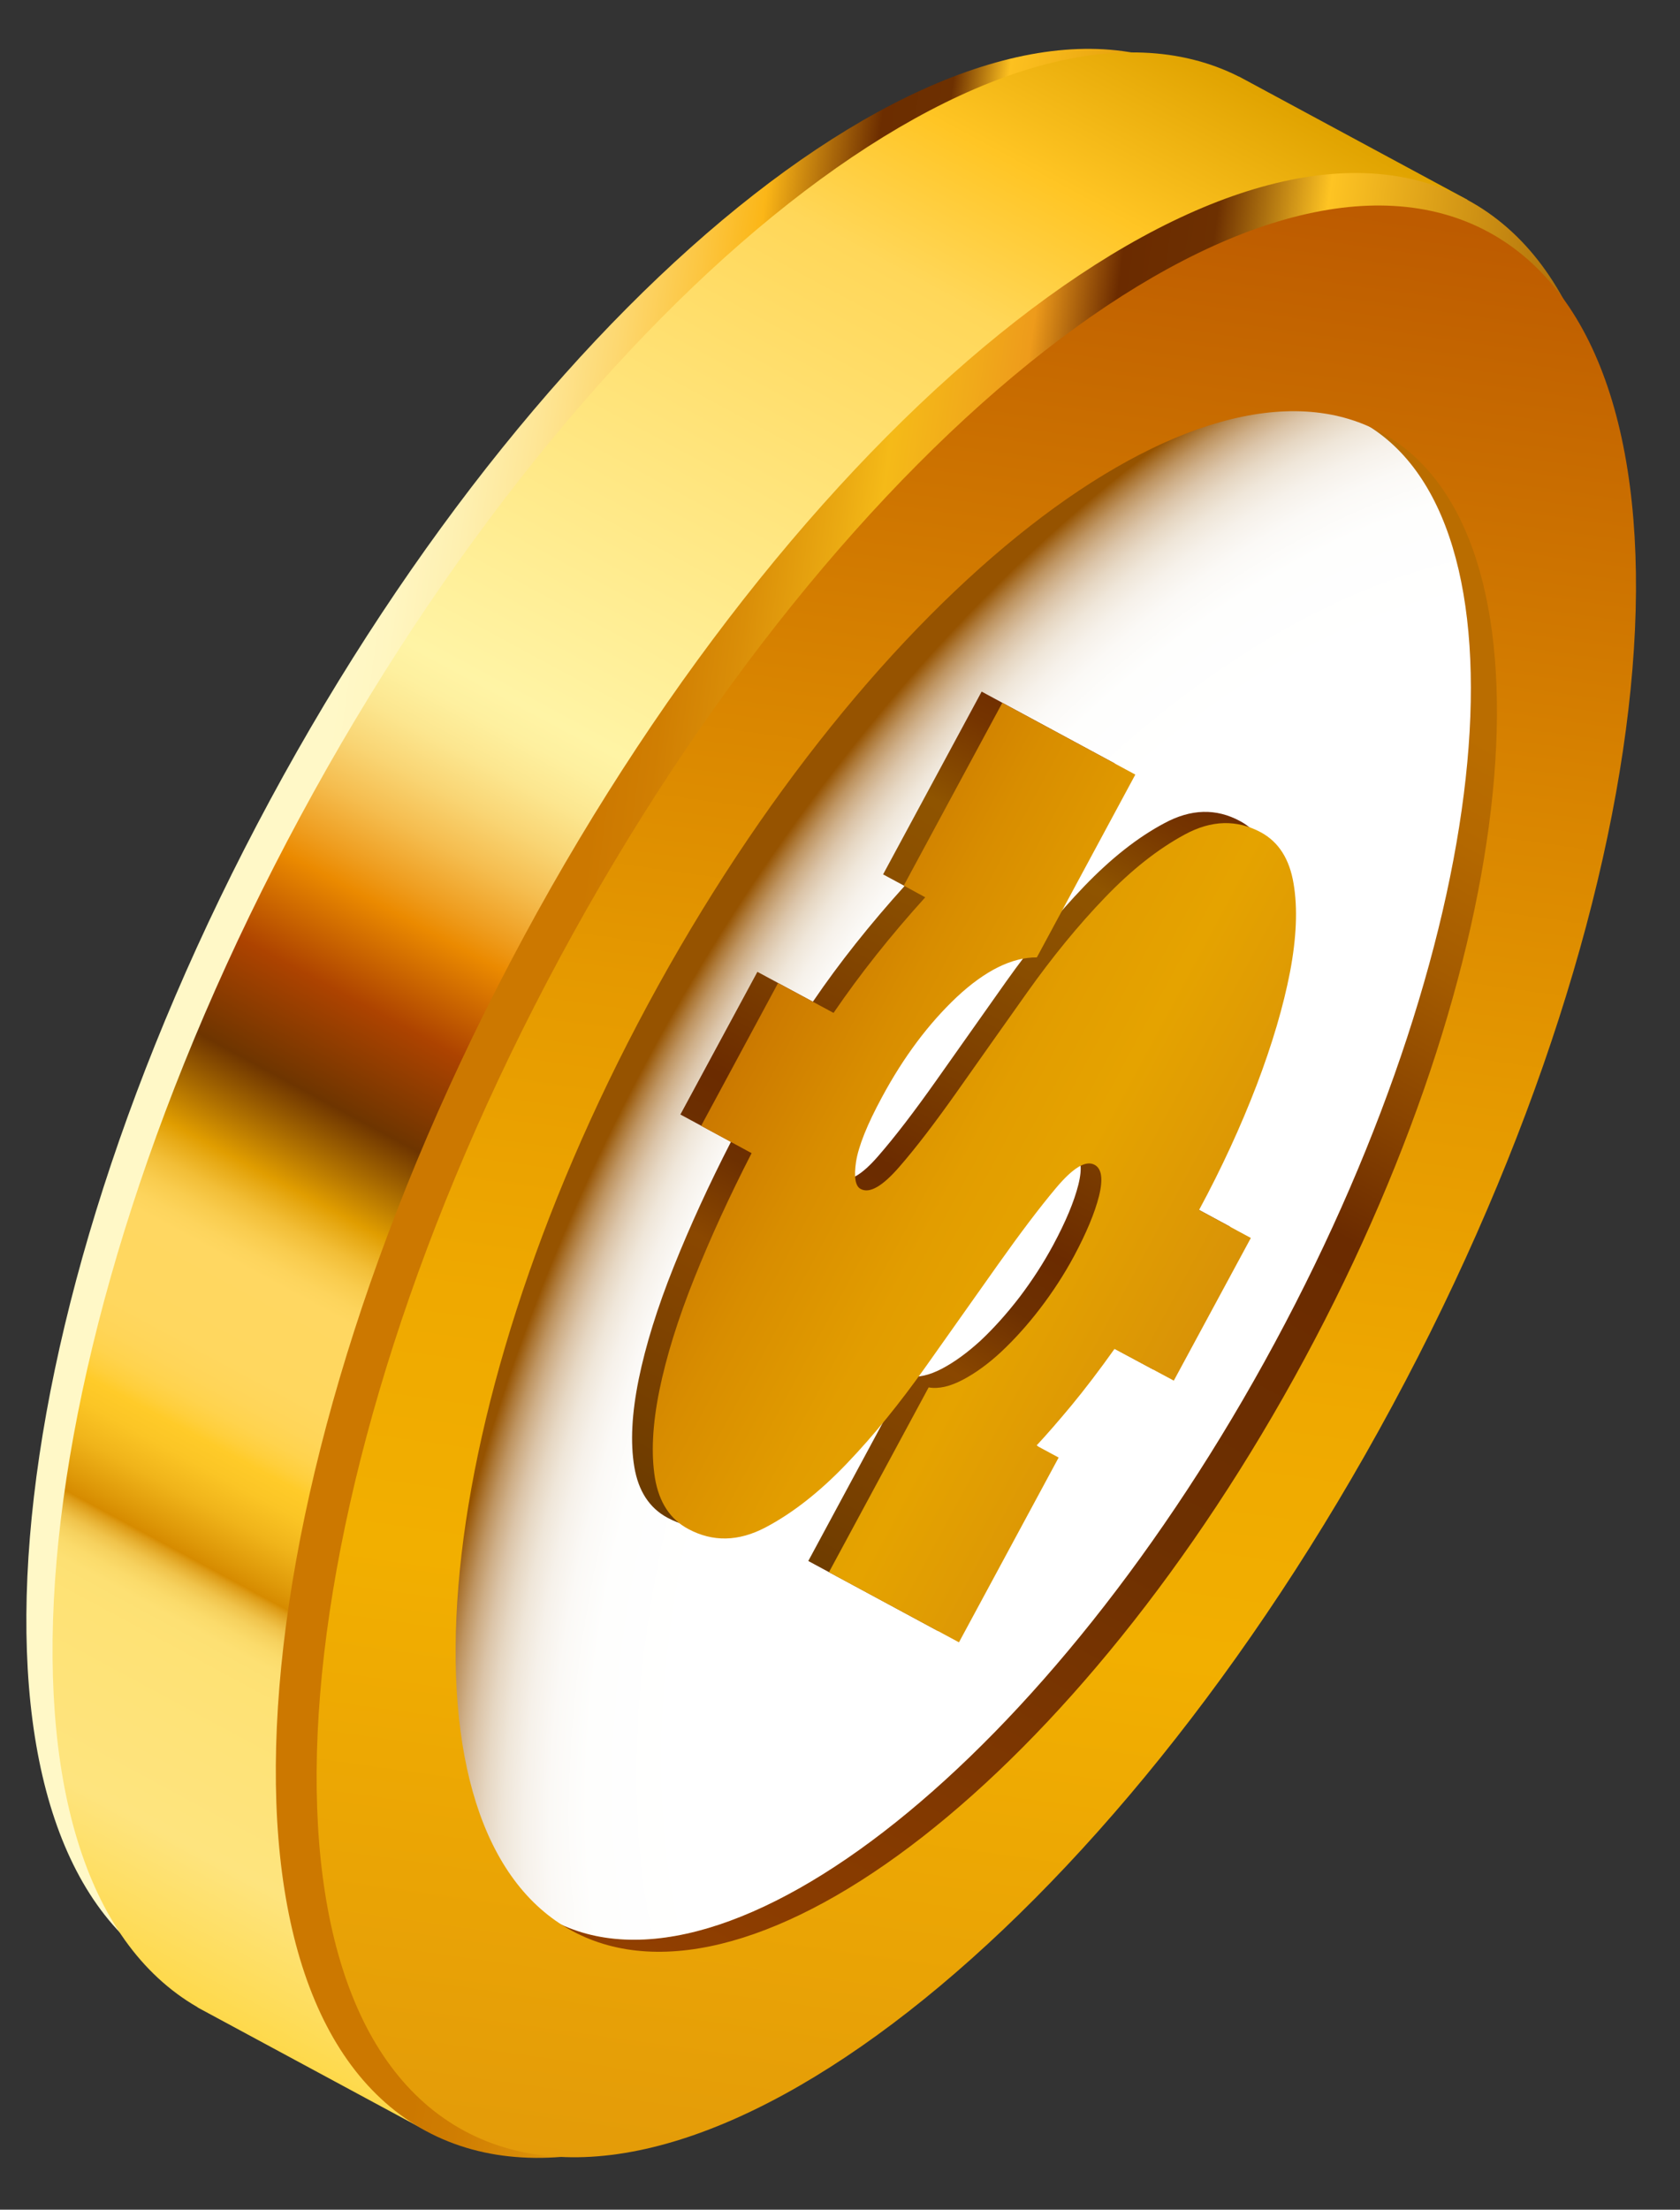 <svg width="89" height="117" viewBox="0 0 89 117" fill="none" xmlns="http://www.w3.org/2000/svg">
	<rect x="0" y="0" width="89" height="117" fill="#333333" stroke="none"/>
	<path d="M58.385 66.142C73.362 38.382 75.644 10.559 63.47 3.984C51.295 -2.578 29.285 14.603 14.308 42.363C-0.67 70.135 -2.951 97.964 9.223 104.532C21.398 111.1 43.408 93.914 58.385 66.142Z" fill="url(#paint0_linear_21_278)" />
	<path d="M26.308 105.902C37.752 100.639 51.12 86.576 61.296 67.709C71.465 48.854 75.881 29.958 74 17.506L77.74 10.578L66.026 4.262C65.984 4.242 65.943 4.216 65.902 4.195C65.861 4.169 65.819 4.155 65.778 4.129L65.642 4.055L65.642 4.061C53.212 -2.235 31.038 15.186 15.915 43.224C0.791 71.249 -1.6 99.339 10.471 106.284L10.464 106.29L22.574 112.818L26.308 105.902Z" fill="url(#paint1_linear_21_278)" />
	<path d="M72.561 73.796C87.791 45.57 90.115 17.265 77.734 10.583C65.353 3.908 42.977 21.379 27.74 49.617C12.509 77.855 10.192 106.161 22.567 112.836C34.949 119.511 57.331 102.035 72.561 73.796Z" fill="url(#paint2_linear_21_278)" />
	<path d="M28.667 106.2C18.546 100.745 20.839 76.873 33.782 52.878C46.719 28.888 65.412 13.865 75.533 19.32C85.654 24.775 83.361 48.648 70.418 72.643C57.475 96.632 38.776 111.655 28.667 106.2Z" fill="url(#paint3_linear_21_278)" />
	<path d="M29.253 101.667C19.929 96.633 21.952 74.795 33.781 52.877C45.598 30.959 62.74 17.277 72.064 22.305C81.388 27.339 79.365 49.177 67.536 71.094C55.72 93.007 38.577 106.695 29.253 101.667Z" fill="url(#paint4_radial_21_278)" />
	<path d="M29.253 101.667C19.929 96.633 21.952 74.795 33.781 52.877C45.598 30.959 62.74 17.277 72.064 22.305C81.388 27.339 79.365 49.177 67.536 71.094C55.72 93.007 38.577 106.695 29.253 101.667Z" fill="url(#paint5_radial_21_278)" style="mix-blend-mode:darken" />
	<path d="M34.331 53.171C46.148 31.259 63.52 17.69 73.121 22.878C82.735 28.059 80.936 50.029 69.113 71.941C57.29 93.859 39.918 107.427 30.311 102.24C20.703 97.052 22.508 75.088 34.331 53.171ZM73.758 74.436C88.735 46.676 91.017 18.853 78.842 12.279C66.668 5.717 44.664 22.897 29.687 50.657C14.704 78.423 12.428 106.259 24.596 112.826C36.777 119.395 58.781 102.208 73.758 74.436Z" fill="url(#paint6_linear_21_278)" />
	<path d="M61.09 72.51L65.165 64.95L62.427 63.47C63.633 61.239 64.645 59.036 65.473 56.859C66.308 54.683 66.897 52.676 67.242 50.858C67.591 49.051 67.656 47.485 67.435 46.19C67.221 44.889 66.641 43.988 65.703 43.481C64.429 42.788 63.088 42.825 61.675 43.592C60.256 44.346 58.856 45.458 57.445 46.921C56.034 48.39 54.648 50.079 53.3 51.975C51.959 53.872 50.715 55.628 49.581 57.238C48.442 58.848 47.425 60.179 46.539 61.196C45.645 62.23 44.966 62.615 44.5 62.361C44.217 62.214 44.138 61.725 44.256 60.913C44.388 60.096 44.838 58.955 45.631 57.492C46.778 55.367 48.101 53.597 49.6 52.193C51.099 50.794 52.515 50.095 53.829 50.099L59.05 40.421L52.004 36.62L46.783 46.298L47.922 46.912C46.089 48.942 44.468 50.976 43.064 53.039L40.124 51.458L36.044 59.012L38.723 60.459C37.564 62.716 36.552 64.92 35.688 67.082C34.825 69.239 34.206 71.226 33.838 73.025C33.47 74.831 33.388 76.378 33.603 77.667C33.818 78.95 34.404 79.851 35.366 80.365C36.659 81.059 38.023 81.035 39.466 80.276C40.909 79.511 42.34 78.388 43.771 76.89C45.195 75.403 46.589 73.685 47.969 71.741C49.35 69.786 50.62 68.001 51.773 66.367C52.931 64.734 53.956 63.373 54.85 62.309C55.746 61.232 56.426 60.829 56.892 61.083C57.27 61.283 57.352 61.832 57.126 62.736C56.9 63.633 56.453 64.696 55.8 65.912C55.279 66.88 54.676 67.807 54.002 68.695C53.323 69.576 52.637 70.336 51.951 70.981C51.266 71.607 50.58 72.113 49.908 72.467C49.231 72.822 48.624 72.961 48.095 72.868L42.82 82.653L49.707 86.368L54.988 76.583L53.814 75.95C54.339 75.388 54.955 74.679 55.664 73.823C56.373 72.962 57.143 71.958 57.95 70.822L61.09 72.51Z" fill="url(#paint7_linear_21_278)" />
	<path d="M62.184 73.103L66.265 65.549L63.521 64.069C64.728 61.832 65.739 59.629 66.574 57.452C67.402 55.276 67.991 53.275 68.342 51.457C68.685 49.644 68.75 48.084 68.529 46.789C68.315 45.488 67.742 44.587 66.803 44.074C65.523 43.387 64.182 43.418 62.769 44.184C61.356 44.945 59.951 46.051 58.539 47.52C57.128 48.983 55.748 50.672 54.401 52.568C53.053 54.471 51.809 56.227 50.675 57.837C49.536 59.447 48.525 60.773 47.633 61.795C46.74 62.823 46.06 63.208 45.594 62.954C45.311 62.807 45.232 62.319 45.35 61.513C45.482 60.689 45.932 59.554 46.725 58.091C47.872 55.96 49.202 54.19 50.694 52.785C52.193 51.387 53.609 50.688 54.929 50.692L60.145 41.014L53.099 37.213L47.877 46.891L49.016 47.511C47.183 49.534 45.562 51.575 44.158 53.632L41.219 52.051L37.144 59.611L39.817 61.058C38.658 63.315 37.646 65.519 36.783 67.675C35.919 69.832 35.3 71.819 34.932 73.618C34.564 75.43 34.488 76.971 34.697 78.26C34.913 79.542 35.498 80.444 36.461 80.958C37.753 81.652 39.117 81.634 40.566 80.869C42.003 80.11 43.44 78.982 44.865 77.489C46.289 76.002 47.683 74.284 49.063 72.334C50.444 70.385 51.714 68.594 52.867 66.96C54.026 65.327 55.05 63.966 55.945 62.901C56.846 61.831 57.52 61.422 57.986 61.675C58.364 61.876 58.446 62.425 58.22 63.335C57.994 64.233 57.547 65.295 56.9 66.505C56.38 67.473 55.776 68.4 55.097 69.288C54.423 70.169 53.731 70.929 53.045 71.573C52.366 72.206 51.675 72.706 51.003 73.06C50.325 73.414 49.724 73.554 49.196 73.462L43.915 83.246L50.802 86.96L56.083 77.176L54.908 76.543C55.433 75.981 56.049 75.272 56.758 74.422C57.473 73.555 58.237 72.557 59.044 71.421L62.184 73.103Z" fill="url(#paint8_linear_21_278)" />
	<defs>
		<linearGradient id="paint0_linear_21_278" x1="5.881" y1="49.992" x2="66.81" y2="58.53" gradientUnits="userSpaceOnUse">
			<stop offset="0.162" stop-color="#FFF8C7" />
			<stop offset="0.199" stop-color="#FFF6C1" />
			<stop offset="0.247" stop-color="#FEF0B1" />
			<stop offset="0.301" stop-color="#FEE696" />
			<stop offset="0.359" stop-color="#FDD871" />
			<stop offset="0.421" stop-color="#FCC641" />
			<stop offset="0.469" stop-color="#FBB617" />
			<stop offset="0.526" stop-color="#A26009" />
			<stop offset="0.559" stop-color="#6C2D00" />
			<stop offset="0.615" stop-color="#6D3001" />
			<stop offset="0.641" stop-color="#BA7D11" />
			<stop offset="0.662" stop-color="#FDC120" />
			<stop offset="0.811" stop-color="#DB9204" />
			<stop offset="0.816" stop-color="#E09D12" />
			<stop offset="0.83" stop-color="#EBB52F" />
			<stop offset="0.844" stop-color="#F3C746" />
			<stop offset="0.86" stop-color="#F9D456" />
			<stop offset="0.877" stop-color="#FDDC60" />
			<stop offset="0.9" stop-color="#FEDE63" />
			<stop offset="1" stop-color="#FBC543" />
		</linearGradient>
		<linearGradient id="paint1_linear_21_278" x1="66.182" y1="4.356" x2="11.016" y2="106.599" gradientUnits="userSpaceOnUse">
			<stop stop-color="#E0A300" />
			<stop offset="0.083" stop-color="#FFC524" />
			<stop offset="0.152" stop-color="#FFD759" />
			<stop offset="0.407" stop-color="#FFF4A5" />
			<stop offset="0.421" stop-color="#FEF09F" />
			<stop offset="0.439" stop-color="#FCE68F" />
			<stop offset="0.459" stop-color="#F9D574" />
			<stop offset="0.481" stop-color="#F5BD4F" />
			<stop offset="0.504" stop-color="#EF9E20" />
			<stop offset="0.518" stop-color="#EB8A00" />
			<stop offset="0.562" stop-color="#AD4300" />
			<stop offset="0.609" stop-color="#6E3500" />
			<stop offset="0.651" stop-color="#E09D00" />
			<stop offset="0.657" stop-color="#E7AA16" />
			<stop offset="0.667" stop-color="#F2BE37" />
			<stop offset="0.677" stop-color="#F9CC4E" />
			<stop offset="0.686" stop-color="#FDD45C" />
			<stop offset="0.693" stop-color="#FFD761" />
			<stop offset="0.733" stop-color="#FFD75F" />
			<stop offset="0.747" stop-color="#FFD558" />
			<stop offset="0.757" stop-color="#FFD34D" />
			<stop offset="0.765" stop-color="#FFCF3C" />
			<stop offset="0.771" stop-color="#FFCB29" />
			<stop offset="0.782" stop-color="#FBC525" />
			<stop offset="0.797" stop-color="#F0B41A" />
			<stop offset="0.814" stop-color="#DE9808" />
			<stop offset="0.821" stop-color="#D68B00" />
			<stop offset="0.823" stop-color="#DD9B16" />
			<stop offset="0.827" stop-color="#E7B133" />
			<stop offset="0.831" stop-color="#F0C34B" />
			<stop offset="0.836" stop-color="#F6D15E" />
			<stop offset="0.842" stop-color="#FBDB6B" />
			<stop offset="0.849" stop-color="#FDE073" />
			<stop offset="0.864" stop-color="#FEE275" />
			<stop offset="0.937" stop-color="#FEE47E" />
			<stop offset="1" stop-color="#FED94B" />
		</linearGradient>
		<linearGradient id="paint2_linear_21_278" x1="19.17" y1="57.368" x2="81.135" y2="66.05" gradientUnits="userSpaceOnUse">
			<stop offset="0.162" stop-color="#CC7800" />
			<stop offset="0.207" stop-color="#D07E02" />
			<stop offset="0.266" stop-color="#DA8E08" />
			<stop offset="0.333" stop-color="#EAA912" />
			<stop offset="0.368" stop-color="#F5BA18" />
			<stop offset="0.429" stop-color="#F1AA1A" />
			<stop offset="0.474" stop-color="#EE9B1B" />
			<stop offset="0.541" stop-color="#6B2B00" />
			<stop offset="0.615" stop-color="#6D3001" />
			<stop offset="0.707" stop-color="#FEC423" />
			<stop offset="1" stop-color="#8F4E00" />
		</linearGradient>
		<linearGradient id="paint3_linear_21_278" x1="75.53" y1="19.31" x2="28.656" y2="106.19" gradientUnits="userSpaceOnUse">
			<stop offset="0.162" stop-color="#BA6D00" />
			<stop offset="0.215" stop-color="#B46800" />
			<stop offset="0.285" stop-color="#A45B00" />
			<stop offset="0.363" stop-color="#894400" />
			<stop offset="0.433" stop-color="#6B2B00" />
			<stop offset="0.615" stop-color="#6D3001" />
			<stop offset="1" stop-color="#964100" />
		</linearGradient>
		<radialGradient id="paint4_radial_21_278" cx="0" cy="0" r="1" gradientUnits="userSpaceOnUse" gradientTransform="translate(50.667 61.975) rotate(118.345) scale(45.089 19.184)">
			<stop stop-color="#CC920E" />
			<stop offset="1" stop-color="#AD6505" />
		</radialGradient>
		<radialGradient id="paint5_radial_21_278" cx="0" cy="0" r="1" gradientUnits="userSpaceOnUse" gradientTransform="translate(67.823 74.278) rotate(118.345) scale(65.713 38.223)">
			<stop stop-color="white" />
			<stop offset="0.589" stop-color="white" />
			<stop offset="0.686" stop-color="white" />
			<stop offset="0.8" stop-color="#FEFEFD" />
			<stop offset="0.843" stop-color="#FBF9F6" />
			<stop offset="0.873" stop-color="#F6F1EA" />
			<stop offset="0.898" stop-color="#EFE6D9" />
			<stop offset="0.919" stop-color="#E6D7C3" />
			<stop offset="0.938" stop-color="#DBC4A8" />
			<stop offset="0.955" stop-color="#CEAE87" />
			<stop offset="0.971" stop-color="#BE9461" />
			<stop offset="0.985" stop-color="#AC7736" />
			<stop offset="0.998" stop-color="#995808" />
			<stop offset="1" stop-color="#965300" />
		</radialGradient>
		<linearGradient id="paint6_linear_21_278" x1="41.12" y1="138.172" x2="59.158" y2="9.439" gradientUnits="userSpaceOnUse">
			<stop stop-color="#D98D0F" />
			<stop offset="0.407" stop-color="#F2AF00" />
			<stop offset="0.513" stop-color="#EFA900" />
			<stop offset="0.65" stop-color="#E59900" />
			<stop offset="0.771" stop-color="#D98500" />
			<stop offset="1" stop-color="#BD5B00" />
		</linearGradient>
		<linearGradient id="paint7_linear_21_278" x1="62.283" y1="40.325" x2="39.403" y2="82.732" gradientUnits="userSpaceOnUse">
			<stop offset="0.015" stop-color="#6E2C00" />
			<stop offset="0.062" stop-color="#753400" />
			<stop offset="0.139" stop-color="#884C00" />
			<stop offset="0.162" stop-color="#8F5400" />
			<stop offset="0.274" stop-color="#8A4E00" />
			<stop offset="0.419" stop-color="#7C3E00" />
			<stop offset="0.541" stop-color="#6B2B00" />
			<stop offset="0.615" stop-color="#6D3001" />
			<stop offset="0.707" stop-color="#8A4700" />
			<stop offset="1" stop-color="#6B3B00" />
		</linearGradient>
		<linearGradient id="paint8_linear_21_278" x1="73.568" y1="74.334" x2="29.367" y2="50.485" gradientUnits="userSpaceOnUse">
			<stop stop-color="#CC820E" />
			<stop offset="0.407" stop-color="#E5A300" />
			<stop offset="0.514" stop-color="#E29D00" />
			<stop offset="0.654" stop-color="#D88D00" />
			<stop offset="0.771" stop-color="#CC7A00" />
			<stop offset="1" stop-color="#873F00" />
		</linearGradient>
	</defs>
</svg>
